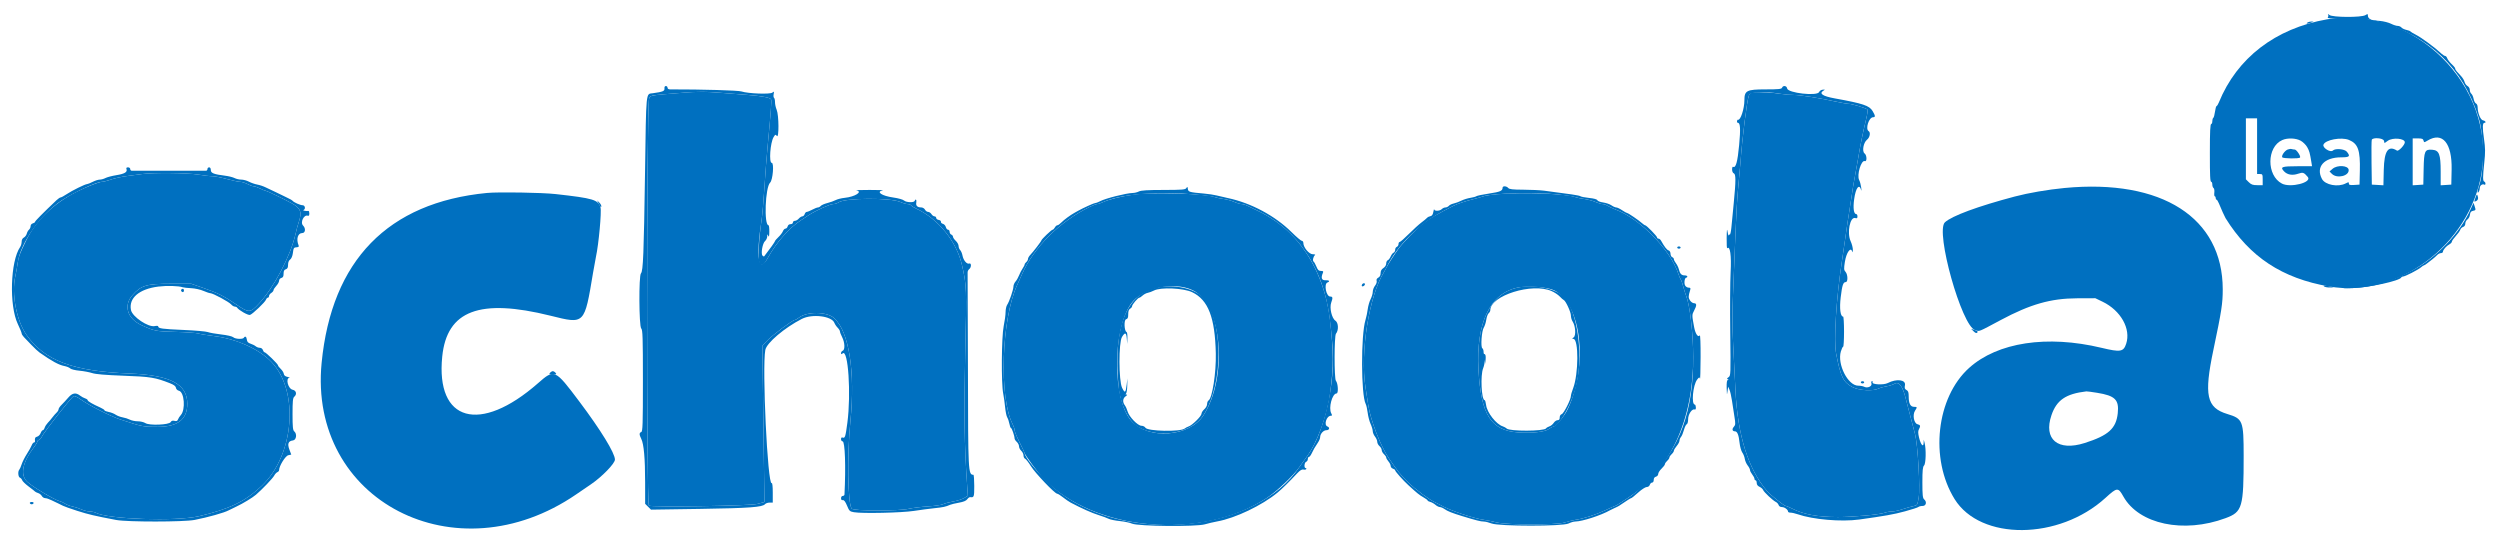 <svg width="134" height="30" viewBox="0 0 134 30" fill="none" xmlns="http://www.w3.org/2000/svg">
<path fill-rule="evenodd" clip-rule="evenodd" d="M60.77 10.432C60.096 10.524 59.465 10.677 59.143 10.826C59.008 10.889 58.855 10.94 58.803 10.94C58.752 10.94 58.566 11.011 58.39 11.098C56.788 11.884 55.422 13.247 54.778 14.702C54.684 14.915 54.569 15.17 54.524 15.268C53.675 17.1 53.538 21.314 54.281 22.744C54.336 22.849 54.38 22.988 54.38 23.052C54.38 23.117 54.501 23.413 54.65 23.71C54.798 24.007 54.92 24.264 54.92 24.28C54.92 24.371 55.656 25.369 55.938 25.662C58.66 28.487 64.377 28.987 67.88 26.706C68.423 26.353 69.352 25.473 69.65 25.029C69.749 24.882 69.921 24.641 70.033 24.493C70.597 23.745 71.15 22.235 71.301 21.03C71.482 19.581 71.482 18.975 71.302 17.269C71.1 15.357 70.332 13.66 69.143 12.496C68.646 12.01 68.04 11.59 67.415 11.299C67.192 11.195 66.938 11.072 66.851 11.025C66.763 10.979 66.628 10.94 66.551 10.939C66.473 10.938 66.294 10.885 66.152 10.821C66.011 10.757 65.754 10.687 65.582 10.665C65.41 10.643 65.202 10.599 65.12 10.568C64.618 10.377 61.811 10.289 60.77 10.432ZM80.276 10.409C79.949 10.435 79.598 10.488 79.496 10.526C79.394 10.564 79.161 10.63 78.98 10.673C78.611 10.761 78.112 10.926 77.93 11.019C76.942 11.527 76.738 11.646 76.302 11.967C75.987 12.199 75.213 12.988 74.963 13.332C74.734 13.647 74.392 14.178 74.313 14.343C74.273 14.425 74.215 14.533 74.184 14.582C73.387 15.838 72.896 18.892 73.191 20.761C73.247 21.122 73.315 21.556 73.341 21.726C73.464 22.528 74.005 23.925 74.439 24.559C74.926 25.272 75.078 25.462 75.462 25.839C75.859 26.23 76.638 26.805 76.954 26.941C77.029 26.973 77.13 27.025 77.18 27.055C77.629 27.329 78.984 27.792 79.55 27.865C79.715 27.886 80.012 27.947 80.21 28C80.748 28.145 83.442 28.148 83.87 28.004C84.035 27.949 84.291 27.886 84.44 27.864C84.878 27.8 85.515 27.596 86.044 27.35C86.315 27.223 86.553 27.119 86.571 27.119C86.59 27.119 86.678 27.07 86.767 27.009C86.857 26.949 87.051 26.821 87.199 26.726C89.506 25.236 90.767 22.541 90.756 19.119C90.753 17.871 90.578 16.361 90.38 15.866C90.341 15.767 90.27 15.54 90.222 15.362C90.175 15.183 90.113 15.008 90.086 14.974C90.058 14.939 90.002 14.807 89.961 14.681C89.548 13.404 87.914 11.73 86.595 11.232C86.422 11.166 86.225 11.073 86.157 11.026C86.089 10.979 85.975 10.94 85.904 10.94C85.833 10.94 85.657 10.888 85.513 10.825C85.368 10.761 85.101 10.69 84.92 10.667C84.739 10.644 84.523 10.598 84.44 10.567C83.963 10.382 81.664 10.295 80.276 10.409ZM89.9 13.269C89.9 13.302 89.941 13.328 89.99 13.328C90.04 13.328 90.08 13.302 90.08 13.269C90.08 13.236 90.04 13.209 89.99 13.209C89.941 13.209 89.9 13.236 89.9 13.269ZM73.008 15.243C72.986 15.278 72.982 15.321 73 15.338C73.043 15.381 73.16 15.306 73.16 15.235C73.16 15.159 73.057 15.164 73.008 15.243ZM63.92 15.551C65.497 16.299 65.838 20.184 64.507 22.259C63.764 23.418 61.548 23.587 60.635 22.555C59.629 21.417 59.618 17.733 60.616 16.289C61.197 15.448 62.901 15.068 63.92 15.551ZM83.31 15.565C84.765 16.312 85.138 19.567 84.038 21.914C83.852 22.313 83.375 22.88 83.227 22.88C83.198 22.88 83.102 22.933 83.013 22.998C82.797 23.153 82.11 23.229 81.373 23.178C79.913 23.076 79.374 22.222 79.246 19.806C79.113 17.303 79.865 15.73 81.341 15.416C81.877 15.303 82.959 15.384 83.31 15.565ZM79.579 19.227L79.608 19.508L79.628 19.276C79.639 19.148 79.626 19.022 79.599 18.995C79.572 18.968 79.562 19.072 79.579 19.227Z" fill="#0070C0"/>
<path fill-rule="evenodd" clip-rule="evenodd" d="M124.73 1.036C121.96 1.524 119.903 3.104 118.93 5.493C118.886 5.599 118.831 5.686 118.808 5.686C118.784 5.686 118.746 5.821 118.724 5.986C118.702 6.151 118.661 6.301 118.632 6.318C118.603 6.336 118.58 6.416 118.58 6.496C118.58 6.576 118.556 6.642 118.527 6.642C118.468 6.642 118.449 7.003 118.449 8.194C118.448 9.439 118.463 9.746 118.524 9.746C118.555 9.746 118.58 9.812 118.58 9.892C118.58 9.972 118.61 10.056 118.646 10.078C118.682 10.1 118.701 10.209 118.688 10.32C118.675 10.431 118.686 10.522 118.712 10.522C118.738 10.522 118.76 10.563 118.76 10.612C118.76 10.661 118.781 10.701 118.805 10.701C118.83 10.701 118.886 10.789 118.93 10.895C119.052 11.195 119.243 11.619 119.289 11.693C120.587 13.776 122.318 14.917 124.845 15.356C128.524 15.995 132.369 13.129 133.013 9.268C133.79 4.614 129.368 0.22 124.73 1.036ZM120.98 7.836V9.328H121.13C121.27 9.328 121.28 9.348 121.28 9.627V9.925H120.988C120.753 9.925 120.666 9.895 120.538 9.768L120.38 9.611V7.977V6.343H120.68H120.98V7.836ZM123.32 7.544C123.444 7.614 123.6 7.768 123.666 7.888C123.782 8.095 123.806 8.181 123.889 8.686L123.925 8.91H123.146C122.301 8.91 122.202 8.948 122.423 9.182C122.6 9.37 122.874 9.417 123.179 9.312C123.439 9.223 123.487 9.239 123.696 9.484C123.946 9.778 122.773 10.081 122.312 9.841C121.478 9.408 121.49 7.876 122.33 7.507C122.613 7.382 123.06 7.399 123.32 7.544ZM125.908 7.502C126.392 7.704 126.514 8.05 126.488 9.149L126.47 9.895L126.185 9.914C125.957 9.928 125.9 9.913 125.9 9.838C125.9 9.752 125.883 9.752 125.723 9.834C125.315 10.044 124.63 9.913 124.458 9.593C124.112 8.949 124.569 8.433 125.485 8.433C125.939 8.433 125.992 8.38 125.79 8.131C125.668 7.982 125.17 7.941 125.041 8.069C124.916 8.193 124.48 7.925 124.536 7.758C124.624 7.494 125.497 7.331 125.908 7.502ZM127.779 7.544L127.812 7.67L127.99 7.544C128.253 7.358 128.902 7.418 128.898 7.627C128.895 7.773 128.561 8.125 128.476 8.071C128.007 7.775 127.794 8.084 127.77 9.099L127.751 9.931L127.44 9.913L127.13 9.895L127.114 8.733C127.105 8.094 127.111 7.536 127.127 7.494C127.181 7.353 127.74 7.395 127.779 7.544ZM129.901 7.533C129.931 7.646 129.934 7.646 130.121 7.533C130.919 7.049 131.436 7.672 131.407 9.082L131.39 9.895L131.105 9.914L130.82 9.932V9.197C130.82 8.264 130.738 8.054 130.367 8.027C129.966 7.997 129.927 8.087 129.907 9.062L129.89 9.895L129.605 9.914L129.32 9.932V8.675V7.418H129.596C129.817 7.418 129.877 7.44 129.901 7.533ZM122.618 8.015C122.46 8.079 122.275 8.344 122.328 8.43C122.374 8.503 123.239 8.515 123.283 8.443C123.33 8.368 123.093 8.015 122.996 8.015C122.949 8.015 122.874 8.003 122.83 7.989C122.786 7.974 122.691 7.986 122.618 8.015ZM125.027 9.047L124.861 9.19L124.99 9.319C125.265 9.592 125.927 9.43 125.888 9.099C125.861 8.865 125.28 8.831 125.027 9.047ZM110.66 10.076C109.762 10.162 108.722 10.341 107.99 10.534C106.002 11.061 104.626 11.569 104.248 11.915C103.72 12.399 105.145 17.48 105.87 17.696C106.117 17.77 105.998 17.817 107.24 17.154C108.825 16.307 109.92 15.995 111.32 15.989L112.31 15.985L112.7 16.173C113.675 16.644 114.227 17.628 113.962 18.427C113.818 18.86 113.656 18.887 112.64 18.643C109.725 17.945 107.074 18.347 105.546 19.719C103.785 21.301 103.421 24.584 104.766 26.751C106.158 28.992 110.362 28.959 112.854 26.686C113.481 26.115 113.531 26.111 113.813 26.613C114.65 28.102 117.042 28.608 119.29 27.773C120.194 27.438 120.26 27.208 120.26 24.43C120.259 22.546 120.219 22.444 119.382 22.19C118.271 21.853 118.127 21.188 118.637 18.761C119.081 16.649 119.139 16.268 119.139 15.507C119.135 11.667 115.877 9.58 110.66 10.076ZM26.104 10.342C20.79 10.857 17.777 13.951 17.239 19.447C16.515 26.841 24.433 30.929 30.89 26.495C31.154 26.314 31.505 26.074 31.67 25.962C32.262 25.562 32.961 24.842 32.961 24.633C32.96 24.287 32.201 23.05 31.053 21.523C29.739 19.775 29.719 19.767 28.835 20.542C25.724 23.271 23.349 22.607 23.704 19.109C23.955 16.642 25.713 15.979 29.51 16.923C31.354 17.381 31.321 17.414 31.789 14.612C31.844 14.283 31.913 13.905 31.942 13.77C32.089 13.107 32.252 11.336 32.187 11.12C32.062 10.704 31.807 10.628 29.78 10.402C29.044 10.32 26.72 10.283 26.104 10.342ZM112.405 21.054C113.371 21.21 113.588 21.424 113.512 22.148C113.425 22.969 113.014 23.34 111.74 23.745C110.301 24.204 109.517 23.547 109.959 22.253C110.235 21.444 110.729 21.107 111.83 20.978C111.863 20.974 112.122 21.008 112.405 21.054Z" fill="#0070C0"/>
<path fill-rule="evenodd" clip-rule="evenodd" d="M36.59 4.972C34.84 5.109 34.846 5.108 34.793 5.283C34.656 5.736 34.644 26.964 34.781 27.101C34.879 27.198 40.199 27.116 40.59 27.011L40.97 26.909L40.966 26.312C40.963 25.985 40.939 24.102 40.911 22.129L40.861 18.54L41.125 18.255C41.387 17.973 42.488 17.149 42.604 17.149C42.637 17.149 42.732 17.096 42.815 17.031C43.258 16.684 44.316 16.696 44.711 17.052C45.509 17.773 45.849 19.931 45.581 22.586C45.398 24.406 45.441 27.052 45.657 27.267C45.786 27.395 48.173 27.398 48.718 27.27C48.92 27.223 49.379 27.166 49.738 27.143C50.096 27.121 50.46 27.068 50.545 27.025C50.631 26.982 50.877 26.916 51.092 26.879C51.307 26.842 51.572 26.758 51.681 26.692L51.877 26.573L51.841 26.055C51.686 23.825 51.661 22.114 51.736 18.922C51.818 15.443 51.813 15.289 51.557 14.187C51.268 12.939 50.287 11.73 49.123 11.188C48.987 11.125 48.857 11.043 48.834 11.007C48.812 10.97 48.73 10.94 48.654 10.94C48.578 10.94 48.397 10.889 48.253 10.825C47.718 10.591 45.292 10.607 44.949 10.846C44.874 10.898 44.738 10.94 44.645 10.94C44.486 10.94 43.678 11.309 43.345 11.534C43.26 11.591 43.07 11.716 42.923 11.811C42.295 12.22 41.622 12.982 41.175 13.79C40.657 14.728 40.5 13.83 40.824 11.776C40.858 11.562 40.924 10.797 40.971 10.075C41.018 9.352 41.097 8.331 41.148 7.806C41.319 6.018 41.365 5.385 41.33 5.329C41.268 5.228 40.849 5.149 40.06 5.088C39.636 5.055 38.966 5.002 38.57 4.97C37.782 4.908 37.407 4.908 36.59 4.972ZM93.992 4.952C93.858 4.97 93.777 5.021 93.743 5.109C93.638 5.377 93.385 7.379 93.292 8.672C93.272 8.951 93.216 9.569 93.168 10.045C93.119 10.521 93.054 11.622 93.022 12.492C92.99 13.363 92.934 14.767 92.897 15.614C92.846 16.769 92.846 17.486 92.898 18.48C92.936 19.209 92.991 20.303 93.02 20.91C93.134 23.332 93.709 25.159 94.728 26.336C94.896 26.531 95.639 27.119 95.717 27.119C95.752 27.119 95.908 27.184 96.065 27.263C96.685 27.575 97.423 27.711 98.51 27.714C99.304 27.716 100.755 27.582 101.019 27.482C101.112 27.447 101.281 27.418 101.396 27.418C101.51 27.418 101.766 27.363 101.964 27.297C102.163 27.23 102.425 27.156 102.547 27.131C102.769 27.085 102.77 27.083 102.842 26.669C102.929 26.161 102.795 23.829 102.645 23.265C102.443 22.5 102.188 21.527 102.138 21.328C101.98 20.696 101.777 20.433 101.549 20.567C101.456 20.622 101.26 20.685 101.115 20.708C100.969 20.73 100.777 20.785 100.688 20.829C100.403 20.972 99.665 20.935 99.317 20.76C98.803 20.5 98.661 20.217 98.419 18.968C98.282 18.26 98.42 16.007 98.721 14.045C98.784 13.634 98.878 12.99 98.929 12.612C98.98 12.234 99.059 11.71 99.103 11.448C99.148 11.185 99.216 10.742 99.255 10.463C99.293 10.183 99.365 9.749 99.415 9.497C99.465 9.246 99.543 8.816 99.587 8.542C99.7 7.846 99.846 7.126 100.007 6.463C100.106 6.058 100.126 5.884 100.077 5.856C99.925 5.767 99.253 5.567 99.108 5.567C99.022 5.567 98.718 5.516 98.431 5.453C97.535 5.255 96.484 5.089 96.136 5.089C95.952 5.089 95.655 5.065 95.476 5.034C95.061 4.964 94.249 4.919 93.992 4.952ZM7.61 9.33C7.445 9.355 7.08 9.404 6.8 9.438C6.52 9.473 6.135 9.557 5.946 9.624C5.757 9.691 5.541 9.746 5.467 9.746C5.309 9.747 4.664 10 4.101 10.283C2.872 10.901 1.923 11.821 1.391 12.912C1.057 13.595 0.986 13.786 0.947 14.104C0.924 14.285 0.869 14.594 0.824 14.791C0.607 15.739 0.88 17.18 1.423 17.953C2.391 19.332 3.908 19.899 6.95 20.021C9.135 20.108 10.04 20.583 10.04 21.644C10.04 22.475 9.529 22.876 8.466 22.879C7.67 22.881 7.641 22.875 6.451 22.485C5.927 22.313 4.75 21.717 4.334 21.414C4.171 21.295 4 21.212 3.954 21.229C3.83 21.276 2.321 23.203 2.227 23.433C2.202 23.492 2.142 23.556 2.092 23.575C2.041 23.594 2 23.638 2 23.672C2 23.707 1.934 23.821 1.853 23.926C1.197 24.782 1.061 25.453 1.467 25.83C1.757 26.099 2.924 26.796 3.192 26.86C3.279 26.881 3.417 26.944 3.5 27.001C3.583 27.057 3.751 27.121 3.874 27.143C3.997 27.166 4.213 27.236 4.354 27.3C4.495 27.363 4.699 27.416 4.809 27.416C4.918 27.417 5.059 27.445 5.123 27.479C5.791 27.835 9.429 27.958 10.67 27.667C12.309 27.282 13.136 26.883 14.022 26.049C15.777 24.395 16.048 20.961 14.548 19.398C13.884 18.706 12.664 18.158 11.465 18.013C11.11 17.97 10.732 17.908 10.625 17.875C10.518 17.842 9.971 17.804 9.41 17.79C8.363 17.763 8.272 17.745 7.581 17.427C6.823 17.078 6.61 16.374 7.097 15.824C7.564 15.296 7.853 15.209 9.14 15.209L10.25 15.209L10.896 15.433C11.671 15.701 12.006 15.87 12.677 16.326C13.346 16.782 13.41 16.779 13.883 16.269C14.688 15.401 15.57 13.724 15.836 12.556C15.883 12.345 15.963 12.055 16.011 11.912C16.198 11.366 16.119 11.158 15.622 10.887C15.217 10.666 14.295 10.224 14.239 10.224C14.204 10.224 14.069 10.17 13.94 10.105C13.811 10.039 13.656 9.985 13.597 9.985C13.537 9.985 13.388 9.931 13.264 9.866C13.141 9.8 12.966 9.746 12.875 9.746C12.784 9.746 12.466 9.679 12.169 9.598C11.873 9.516 11.522 9.448 11.39 9.447C11.258 9.447 10.907 9.406 10.61 9.357C10.037 9.264 8.167 9.247 7.61 9.33ZM1.599 26.968C1.611 27.002 1.656 27.03 1.7 27.03C1.744 27.03 1.789 27.002 1.801 26.968C1.812 26.934 1.767 26.906 1.7 26.906C1.633 26.906 1.588 26.934 1.599 26.968Z" fill="#0070C0"/>
<path fill-rule="evenodd" clip-rule="evenodd" d="M124.785 0.779C124.81 0.821 124.803 0.888 124.77 0.928C124.724 0.983 124.917 1 125.62 1C126.121 1 126.679 1.02 126.86 1.045C127.091 1.076 127.149 1.073 127.055 1.032C126.978 0.999 126.92 0.921 126.92 0.851C126.92 0.739 126.908 0.736 126.785 0.812C126.571 0.943 125.009 0.935 124.855 0.801C124.791 0.746 124.76 0.736 124.785 0.779ZM127.52 1.179C130.212 1.926 132.023 3.661 132.847 6.284C133.158 7.274 133.164 9.219 132.858 10.019C132.778 10.23 132.779 10.408 132.86 10.284C132.892 10.234 132.918 10.136 132.919 10.066C132.92 9.936 133.066 9.837 133.165 9.899C133.195 9.917 133.22 9.893 133.22 9.844C133.22 9.796 133.193 9.747 133.16 9.736C133.074 9.707 133.073 9.502 133.156 8.731C133.218 8.156 133.215 7.946 133.141 7.432C133.053 6.832 133.061 6.582 133.167 6.582C133.279 6.582 133.214 6.47 133.091 6.452C132.955 6.432 132.803 6.057 132.801 5.738C132.8 5.651 132.761 5.565 132.713 5.547C132.666 5.528 132.609 5.419 132.587 5.304C132.565 5.188 132.51 5.063 132.464 5.025C132.418 4.986 132.38 4.893 132.38 4.816C132.38 4.737 132.328 4.648 132.261 4.612C132.195 4.577 132.124 4.48 132.103 4.396C132.082 4.312 131.999 4.172 131.918 4.084C131.837 3.997 131.733 3.883 131.686 3.831C131.639 3.779 131.6 3.711 131.6 3.68C131.6 3.649 131.553 3.578 131.495 3.523C131.301 3.337 131.2 3.21 131.162 3.104C131.141 3.047 131.096 3 131.062 3C131.028 3 130.939 2.945 130.865 2.878C130.597 2.636 130.544 2.592 130.14 2.289C129.915 2.121 129.618 1.926 129.48 1.856C129.343 1.787 129.217 1.71 129.2 1.686C129.183 1.662 129.084 1.623 128.979 1.601C128.874 1.578 128.756 1.521 128.717 1.474C128.678 1.427 128.587 1.388 128.515 1.388C128.444 1.388 128.281 1.335 128.154 1.271C128.026 1.206 127.757 1.139 127.556 1.12L127.19 1.088L127.52 1.179ZM123.68 1.209C123.561 1.285 123.711 1.285 123.89 1.209L124.01 1.158L123.89 1.154C123.824 1.153 123.729 1.177 123.68 1.209ZM35.616 4.741C35.631 4.881 35.527 4.924 34.991 4.997C34.611 5.049 34.638 4.78 34.573 9.268C34.51 13.58 34.472 14.535 34.355 14.651C34.235 14.77 34.249 17.485 34.37 17.605C34.447 17.682 34.46 18.076 34.46 20.409C34.46 22.767 34.448 23.128 34.37 23.157C34.256 23.201 34.257 23.293 34.372 23.523C34.51 23.799 34.579 24.57 34.579 25.854L34.58 27.005L34.737 27.161L34.894 27.317L37.542 27.277C40.17 27.236 40.87 27.185 41.005 27.024C41.043 26.978 41.152 26.94 41.247 26.94H41.42V26.399C41.42 26.071 41.398 25.872 41.362 25.894C41.145 26.028 40.842 19.705 41.021 18.757C41.092 18.381 42.051 17.566 42.98 17.093C43.533 16.81 44.582 16.938 44.723 17.305C44.752 17.381 44.83 17.498 44.898 17.565C44.965 17.632 45.02 17.721 45.02 17.763C45.02 17.806 45.074 17.946 45.14 18.075C45.284 18.356 45.301 18.75 45.17 18.799C45.121 18.818 45.08 18.874 45.08 18.924C45.08 18.998 45.097 19.001 45.17 18.94C45.462 18.699 45.623 21.108 45.419 22.657C45.319 23.418 45.292 23.502 45.164 23.453C45.109 23.433 45.08 23.463 45.08 23.539C45.08 23.604 45.118 23.657 45.164 23.657C45.292 23.657 45.34 25.009 45.264 26.507C45.262 26.549 45.22 26.582 45.17 26.582C45.12 26.582 45.08 26.636 45.08 26.704C45.08 26.784 45.114 26.82 45.176 26.808C45.242 26.796 45.311 26.888 45.4 27.102C45.517 27.387 45.548 27.416 45.769 27.455C46.21 27.533 48.34 27.486 48.993 27.384C49.333 27.331 49.826 27.266 50.09 27.239C50.558 27.191 50.683 27.163 50.93 27.056C50.996 27.028 51.209 26.977 51.404 26.943C51.643 26.901 51.786 26.842 51.844 26.76C51.891 26.693 51.961 26.642 51.999 26.647C52.209 26.673 52.22 26.643 52.22 26.045C52.22 25.716 52.199 25.448 52.174 25.448C51.897 25.448 51.89 25.323 51.882 19.87C51.877 17.044 51.869 14.678 51.864 14.613C51.859 14.548 51.897 14.464 51.947 14.427C52.071 14.338 52.074 14.079 51.95 14.126C51.825 14.174 51.639 13.955 51.591 13.703C51.569 13.586 51.513 13.452 51.466 13.405C51.418 13.358 51.38 13.259 51.38 13.185C51.38 13.111 51.313 12.987 51.23 12.91C51.148 12.833 51.08 12.734 51.08 12.689C51.08 12.645 51.039 12.593 50.99 12.574C50.94 12.555 50.9 12.488 50.9 12.426C50.9 12.364 50.863 12.313 50.816 12.313C50.771 12.313 50.717 12.249 50.697 12.171C50.678 12.093 50.606 12.015 50.539 11.997C50.472 11.98 50.424 11.93 50.434 11.887C50.443 11.844 50.389 11.8 50.315 11.788C50.241 11.777 50.18 11.729 50.18 11.682C50.18 11.636 50.14 11.597 50.09 11.597C50.041 11.597 49.967 11.543 49.926 11.477C49.885 11.412 49.804 11.358 49.748 11.358C49.691 11.358 49.615 11.305 49.58 11.239C49.545 11.173 49.456 11.119 49.383 11.118C49.171 11.117 49.08 11.029 49.113 10.857C49.142 10.707 49.073 10.633 49.028 10.767C48.994 10.869 48.578 10.856 48.458 10.748C48.397 10.694 48.147 10.624 47.885 10.587C47.268 10.502 46.934 10.279 47.315 10.206C47.389 10.192 47.072 10.181 46.61 10.181C46.148 10.181 45.831 10.192 45.905 10.206C46.261 10.274 45.827 10.548 45.274 10.604C45.1 10.622 44.884 10.676 44.794 10.724C44.704 10.772 44.502 10.844 44.346 10.883C44.19 10.923 44.032 10.992 43.994 11.037C43.956 11.082 43.888 11.119 43.843 11.119C43.797 11.119 43.659 11.173 43.536 11.239C43.412 11.305 43.279 11.358 43.24 11.358C43.2 11.358 43.151 11.412 43.13 11.477C43.109 11.543 43.053 11.597 43.005 11.597C42.958 11.597 42.873 11.651 42.816 11.716C42.76 11.782 42.665 11.836 42.607 11.836C42.548 11.836 42.5 11.876 42.5 11.925C42.5 11.976 42.446 12.015 42.374 12.015C42.299 12.015 42.236 12.063 42.218 12.134C42.2 12.2 42.148 12.254 42.102 12.254C42.055 12.254 41.993 12.316 41.964 12.393C41.935 12.469 41.827 12.61 41.725 12.706C41.624 12.802 41.54 12.9 41.54 12.924C41.54 12.959 41.261 13.351 40.958 13.742C40.947 13.757 40.909 13.739 40.873 13.703C40.773 13.604 40.87 13.037 41.007 12.921C41.069 12.868 41.122 12.756 41.124 12.673C41.128 12.535 41.133 12.533 41.18 12.642C41.217 12.728 41.233 12.665 41.236 12.418C41.238 12.229 41.219 12.075 41.193 12.075C40.941 12.075 41.017 10.035 41.279 9.788C41.423 9.652 41.499 8.731 41.367 8.731C41.207 8.731 41.283 7.656 41.464 7.35C41.553 7.2 41.569 7.195 41.639 7.287C41.759 7.444 41.751 6.174 41.63 5.886C41.58 5.768 41.54 5.583 41.54 5.474C41.54 5.365 41.517 5.261 41.488 5.244C41.459 5.226 41.45 5.137 41.468 5.046C41.496 4.896 41.49 4.888 41.398 4.964C41.277 5.063 40.092 5.018 39.74 4.901C39.57 4.844 37.666 4.789 35.915 4.791C35.835 4.791 35.78 4.755 35.78 4.701C35.78 4.652 35.74 4.612 35.691 4.612C35.635 4.612 35.607 4.66 35.616 4.741ZM95.518 4.701C95.49 4.775 95.333 4.791 94.629 4.791C93.625 4.791 93.5 4.855 93.5 5.371C93.5 5.825 93.289 6.471 93.157 6.416C93.136 6.407 93.112 6.441 93.104 6.491C93.097 6.541 93.116 6.582 93.147 6.582C93.281 6.582 93.3 6.896 93.218 7.776C93.135 8.67 93.037 9.025 92.897 8.939C92.866 8.919 92.84 8.983 92.84 9.08C92.84 9.181 92.878 9.27 92.93 9.29C93.046 9.334 93.046 9.673 92.929 10.88C92.879 11.389 92.822 11.987 92.801 12.207C92.78 12.428 92.74 12.594 92.712 12.577C92.683 12.559 92.656 12.581 92.651 12.623C92.646 12.666 92.623 12.581 92.6 12.433C92.567 12.222 92.556 12.292 92.549 12.756C92.544 13.082 92.558 13.33 92.581 13.307C92.733 13.156 92.809 13.695 92.761 14.59C92.734 15.094 92.725 16.549 92.741 17.821C92.769 20.077 92.767 20.137 92.651 20.218C92.563 20.279 92.552 20.309 92.611 20.332C92.67 20.355 92.671 20.365 92.615 20.368C92.561 20.372 92.543 20.497 92.549 20.806C92.557 21.169 92.564 21.198 92.594 20.982L92.63 20.725L92.701 20.892C92.741 20.984 92.8 21.248 92.834 21.478C92.868 21.707 92.927 22.091 92.965 22.33C93.028 22.718 93.024 22.777 92.932 22.879C92.822 23 92.852 23.119 92.992 23.119C93.119 23.119 93.197 23.311 93.24 23.729C93.262 23.936 93.328 24.171 93.386 24.254C93.445 24.336 93.506 24.489 93.521 24.596C93.537 24.701 93.606 24.86 93.674 24.947C93.744 25.034 93.8 25.145 93.8 25.193C93.8 25.24 93.854 25.348 93.92 25.432C93.986 25.515 94.04 25.62 94.04 25.665C94.04 25.709 94.067 25.746 94.1 25.746C94.133 25.746 94.16 25.809 94.16 25.886C94.16 25.977 94.212 26.049 94.312 26.094C94.395 26.132 94.48 26.207 94.501 26.261C94.546 26.378 95.026 26.829 95.184 26.904C95.247 26.933 95.313 27.007 95.333 27.068C95.354 27.135 95.424 27.179 95.51 27.179C95.652 27.179 95.84 27.318 95.84 27.422C95.84 27.453 95.9 27.478 95.973 27.478C96.046 27.478 96.215 27.516 96.348 27.562C97.168 27.848 98.688 27.979 99.65 27.847C101.001 27.661 101.518 27.569 102.11 27.407C102.473 27.309 102.796 27.203 102.827 27.174C102.858 27.144 102.96 27.119 103.052 27.119C103.244 27.119 103.293 26.896 103.13 26.761C103.058 26.702 103.04 26.522 103.04 25.863C103.04 25.209 103.059 25.02 103.13 24.949C103.228 24.851 103.247 24.086 103.16 23.746L103.114 23.567L103.107 23.739C103.096 24.003 102.955 23.841 102.862 23.458C102.805 23.219 102.802 23.107 102.853 23.013C102.951 22.831 102.937 22.778 102.777 22.738C102.585 22.69 102.502 22.232 102.646 22.013C102.771 21.823 102.766 21.806 102.592 21.806C102.399 21.806 102.306 21.627 102.306 21.258C102.306 21.029 102.281 20.953 102.187 20.904C102.092 20.853 102.076 20.801 102.106 20.645C102.161 20.349 101.655 20.287 101.184 20.531C100.957 20.649 100.296 20.611 100.374 20.485C100.392 20.456 100.377 20.433 100.34 20.433C100.299 20.433 100.287 20.481 100.31 20.552C100.359 20.704 100.095 20.825 99.92 20.731C99.858 20.699 99.714 20.672 99.599 20.672C99.049 20.672 98.467 19.523 98.67 18.838C98.712 18.698 98.767 18.582 98.793 18.582C98.819 18.582 98.84 18.219 98.84 17.776C98.84 17.333 98.819 16.97 98.792 16.97C98.644 16.97 98.589 16.532 98.662 15.934C98.74 15.282 98.794 15.12 98.932 15.12C99.057 15.12 99.047 14.711 98.92 14.571C98.832 14.474 98.827 14.408 98.885 14.039C98.964 13.532 99.202 13.201 99.279 13.492C99.294 13.55 99.309 13.508 99.313 13.4C99.317 13.291 99.263 13.079 99.194 12.928C98.987 12.474 99.162 11.599 99.443 11.688C99.533 11.716 99.56 11.696 99.56 11.601C99.56 11.533 99.532 11.477 99.499 11.477C99.361 11.477 99.316 11.165 99.383 10.678C99.468 10.06 99.658 9.817 99.761 10.194C99.779 10.26 99.779 10.197 99.761 10.055C99.743 9.913 99.694 9.731 99.652 9.651C99.514 9.386 99.76 8.561 99.954 8.635C100.079 8.683 100.068 8.317 99.942 8.225C99.794 8.118 99.879 7.638 100.074 7.486C100.223 7.369 100.274 7.1 100.16 7.03C99.971 6.914 100.172 6.284 100.398 6.284C100.529 6.284 100.522 6.203 100.37 5.95C100.196 5.66 99.862 5.549 98.339 5.273C97.683 5.154 97.48 5.011 97.745 4.854C97.835 4.801 97.829 4.794 97.7 4.807C97.618 4.814 97.529 4.872 97.504 4.934C97.409 5.164 95.827 4.987 95.791 4.742C95.769 4.592 95.572 4.563 95.518 4.701ZM38.57 4.97C38.966 5.002 39.636 5.054 40.06 5.087C40.849 5.149 41.268 5.228 41.33 5.329C41.365 5.385 41.319 6.018 41.148 7.806C41.097 8.331 41.018 9.352 40.971 10.074C40.924 10.797 40.858 11.562 40.824 11.776C40.666 12.778 40.613 14.056 40.725 14.138C40.882 14.252 40.948 14.201 41.175 13.79C41.622 12.982 42.295 12.22 42.923 11.811C43.07 11.716 43.26 11.591 43.345 11.534C43.678 11.309 44.486 10.94 44.645 10.94C44.738 10.94 44.874 10.898 44.949 10.846C45.292 10.607 47.718 10.591 48.253 10.825C48.397 10.889 48.578 10.94 48.654 10.94C48.73 10.94 48.812 10.97 48.834 11.007C48.857 11.043 48.987 11.125 49.123 11.188C50.287 11.73 51.268 12.939 51.557 14.187C51.813 15.289 51.818 15.443 51.736 18.922C51.661 22.114 51.686 23.825 51.841 26.055L51.877 26.573L51.681 26.692C51.572 26.758 51.307 26.842 51.092 26.879C50.877 26.916 50.631 26.982 50.545 27.025C50.46 27.068 50.096 27.121 49.738 27.143C49.379 27.166 48.92 27.223 48.718 27.27C48.173 27.398 45.786 27.395 45.657 27.267C45.441 27.052 45.398 24.406 45.581 22.586C45.849 19.931 45.509 17.773 44.711 17.052C44.316 16.696 43.258 16.684 42.815 17.031C42.732 17.096 42.637 17.149 42.604 17.149C42.488 17.149 41.387 17.973 41.125 18.255L40.861 18.54L40.911 22.128C40.939 24.102 40.963 25.985 40.966 26.312L40.97 26.909L40.59 27.011C40.199 27.116 34.879 27.198 34.781 27.101C34.644 26.964 34.656 5.736 34.793 5.283C34.84 5.131 34.898 5.114 35.57 5.056C37.349 4.903 37.621 4.895 38.57 4.97ZM95.476 5.034C95.655 5.065 95.952 5.089 96.136 5.089C96.484 5.089 97.535 5.255 98.431 5.452C98.718 5.516 99.022 5.567 99.108 5.567C99.253 5.567 99.925 5.767 100.077 5.856C100.126 5.884 100.106 6.057 100.007 6.463C99.846 7.126 99.7 7.846 99.587 8.542C99.543 8.816 99.465 9.246 99.415 9.497C99.365 9.749 99.293 10.183 99.255 10.463C99.216 10.742 99.148 11.185 99.103 11.448C99.059 11.71 98.98 12.234 98.929 12.612C98.878 12.989 98.784 13.634 98.721 14.045C98.42 16.007 98.282 18.259 98.419 18.968C98.661 20.217 98.803 20.5 99.317 20.76C99.665 20.935 100.403 20.972 100.688 20.829C100.777 20.785 100.969 20.73 101.115 20.707C101.26 20.685 101.456 20.622 101.549 20.567C101.777 20.433 101.98 20.696 102.138 21.328C102.188 21.527 102.443 22.5 102.645 23.264C102.795 23.829 102.929 26.16 102.842 26.669C102.77 27.083 102.769 27.085 102.547 27.131C102.425 27.156 102.163 27.23 101.964 27.297C101.766 27.363 101.51 27.418 101.396 27.418C101.281 27.418 101.112 27.447 101.019 27.482C100.755 27.582 99.304 27.716 98.51 27.714C97.423 27.711 96.685 27.575 96.065 27.263C95.908 27.184 95.752 27.119 95.717 27.119C95.639 27.119 94.896 26.531 94.728 26.336C93.709 25.159 93.134 23.332 93.02 20.91C92.991 20.303 92.936 19.209 92.898 18.48C92.846 17.486 92.846 16.769 92.897 15.614C92.934 14.767 92.99 13.362 93.022 12.492C93.054 11.622 93.119 10.521 93.168 10.045C93.216 9.569 93.272 8.951 93.292 8.672C93.385 7.379 93.638 5.377 93.743 5.109C93.819 4.913 94.57 4.881 95.476 5.034ZM6.779 9.06C6.84 9.221 6.683 9.317 6.242 9.388C6.004 9.427 5.738 9.496 5.651 9.543C5.563 9.589 5.427 9.627 5.349 9.627C5.27 9.627 5.099 9.68 4.97 9.746C4.841 9.812 4.707 9.866 4.672 9.866C4.569 9.866 3.862 10.214 3.579 10.404C3.433 10.502 3.285 10.582 3.25 10.582C3.215 10.582 3.115 10.649 3.028 10.732C2.321 11.401 1.88 11.846 1.88 11.889C1.88 11.918 1.826 11.955 1.76 11.973C1.691 11.991 1.64 12.054 1.64 12.121C1.64 12.186 1.602 12.27 1.556 12.309C1.51 12.347 1.455 12.443 1.435 12.523C1.415 12.603 1.345 12.697 1.279 12.732C1.205 12.771 1.16 12.857 1.16 12.959C1.16 13.049 1.124 13.175 1.079 13.24C0.554 14.004 0.483 16.38 0.955 17.368C1.068 17.604 1.16 17.829 1.16 17.869C1.16 17.91 1.215 17.999 1.281 18.068C1.348 18.137 1.531 18.328 1.687 18.492C1.844 18.657 2.039 18.838 2.121 18.896C2.778 19.359 3.155 19.564 3.453 19.62C3.576 19.643 3.714 19.7 3.762 19.746C3.808 19.793 4.031 19.849 4.258 19.87C4.485 19.891 4.792 19.948 4.94 19.997C5.125 20.059 5.652 20.103 6.62 20.139C8.077 20.192 8.316 20.231 9.11 20.542C9.32 20.624 9.416 20.696 9.429 20.785C9.441 20.859 9.508 20.925 9.594 20.946C9.881 21.018 9.952 21.958 9.693 22.246C9.63 22.316 9.56 22.423 9.539 22.484C9.509 22.567 9.462 22.585 9.353 22.558C9.25 22.533 9.189 22.552 9.149 22.624C9.064 22.774 8.005 22.817 7.793 22.679C7.711 22.625 7.529 22.582 7.387 22.582C7.246 22.581 7.055 22.542 6.962 22.494C6.87 22.447 6.695 22.39 6.573 22.37C6.45 22.349 6.283 22.285 6.2 22.228C6.117 22.17 5.949 22.104 5.825 22.081C5.701 22.058 5.6 22.018 5.6 21.991C5.6 21.965 5.499 21.898 5.375 21.843C4.963 21.66 4.7 21.507 4.7 21.451C4.7 21.421 4.639 21.377 4.565 21.354C4.491 21.331 4.366 21.262 4.287 21.201C4.063 21.027 3.875 21.06 3.66 21.311C3.555 21.433 3.396 21.605 3.305 21.694C3.214 21.782 3.14 21.891 3.14 21.936C3.14 21.981 3.093 22.061 3.035 22.114C2.977 22.167 2.876 22.283 2.81 22.371C2.744 22.46 2.633 22.591 2.563 22.662C2.494 22.733 2.418 22.851 2.394 22.925C2.371 22.999 2.326 23.059 2.295 23.059C2.263 23.059 2.21 23.129 2.178 23.215C2.145 23.3 2.065 23.384 1.999 23.401C1.884 23.431 1.855 23.486 1.876 23.642C1.881 23.683 1.857 23.716 1.821 23.716C1.786 23.716 1.731 23.784 1.7 23.867C1.668 23.95 1.551 24.159 1.44 24.332C1.329 24.505 1.203 24.753 1.162 24.883C1.12 25.013 1.062 25.145 1.033 25.176C0.948 25.267 0.972 25.568 1.068 25.604C1.116 25.623 1.17 25.684 1.188 25.74C1.206 25.796 1.362 25.947 1.535 26.077C1.708 26.206 1.863 26.328 1.88 26.349C1.896 26.37 1.971 26.405 2.045 26.429C2.119 26.452 2.208 26.523 2.242 26.586C2.276 26.649 2.359 26.701 2.425 26.701C2.492 26.701 2.646 26.753 2.768 26.816C2.89 26.879 3.057 26.959 3.14 26.994C3.223 27.03 3.33 27.083 3.38 27.112C3.429 27.141 3.767 27.261 4.13 27.378C4.738 27.573 5.069 27.651 6.23 27.871C6.822 27.983 9.855 27.981 10.43 27.868C11.157 27.726 12.025 27.481 12.26 27.353C12.309 27.326 12.498 27.234 12.68 27.148C13.02 26.988 13.528 26.681 13.714 26.522C14.033 26.251 14.622 25.635 14.693 25.5C14.738 25.413 14.817 25.327 14.868 25.308C14.918 25.288 14.96 25.238 14.96 25.196C14.96 24.98 15.296 24.435 15.451 24.401L15.611 24.366L15.512 24.099C15.395 23.786 15.453 23.637 15.701 23.608C15.886 23.586 15.933 23.254 15.77 23.119C15.698 23.059 15.68 22.878 15.68 22.194C15.68 21.51 15.698 21.328 15.77 21.268C15.928 21.138 15.883 20.93 15.687 20.891C15.441 20.842 15.292 20.269 15.519 20.247C15.558 20.243 15.509 20.223 15.41 20.201C15.288 20.176 15.224 20.123 15.212 20.037C15.202 19.967 15.128 19.849 15.047 19.773C14.966 19.698 14.9 19.611 14.9 19.581C14.9 19.512 14.252 18.881 14.181 18.881C14.152 18.881 14.111 18.827 14.09 18.761C14.068 18.692 13.999 18.642 13.926 18.642C13.856 18.642 13.757 18.605 13.705 18.56C13.653 18.515 13.529 18.453 13.43 18.421C13.298 18.379 13.245 18.321 13.231 18.204C13.212 18.042 13.137 17.996 13.07 18.104C13.014 18.195 12.612 18.176 12.502 18.076C12.446 18.026 12.174 17.963 11.856 17.927C11.554 17.893 11.231 17.835 11.138 17.799C11.046 17.763 10.457 17.712 9.83 17.685C8.694 17.636 8.48 17.607 8.48 17.496C8.48 17.462 8.403 17.455 8.298 17.478C7.947 17.555 7.093 16.979 7.02 16.617C6.891 15.977 7.46 15.489 8.486 15.361C8.947 15.303 9.576 15.321 9.8 15.399C9.85 15.416 10.052 15.438 10.25 15.447C10.45 15.457 10.739 15.52 10.9 15.59C11.06 15.66 11.229 15.716 11.277 15.716C11.41 15.716 12.277 16.183 12.39 16.316C12.444 16.38 12.53 16.433 12.581 16.433C12.632 16.433 12.689 16.458 12.708 16.489C12.793 16.626 13.3 16.912 13.4 16.88C13.54 16.836 14.212 16.195 14.259 16.06C14.28 16.002 14.324 15.955 14.358 15.955C14.392 15.955 14.42 15.915 14.42 15.866C14.42 15.817 14.474 15.743 14.54 15.703C14.606 15.661 14.66 15.595 14.66 15.556C14.66 15.516 14.728 15.411 14.81 15.323C14.893 15.234 14.96 15.109 14.96 15.045C14.96 14.979 15.012 14.916 15.08 14.898C15.17 14.874 15.2 14.816 15.2 14.668C15.2 14.523 15.232 14.461 15.32 14.433C15.409 14.405 15.44 14.342 15.44 14.194C15.44 14.066 15.48 13.963 15.55 13.914C15.616 13.867 15.675 13.73 15.696 13.577C15.735 13.277 15.743 13.265 15.915 13.252C16.005 13.246 16.032 13.216 16.005 13.152C15.866 12.819 15.962 12.492 16.198 12.492C16.369 12.492 16.399 12.244 16.246 12.091C16.076 11.923 16.291 11.483 16.503 11.564C16.553 11.583 16.58 11.541 16.58 11.446C16.58 11.365 16.56 11.302 16.535 11.306C16.419 11.323 16.199 11.286 16.265 11.259C16.393 11.207 16.354 11 16.217 11C16.091 11 15.734 10.84 15.68 10.759C15.664 10.735 15.556 10.672 15.44 10.62C15.325 10.567 15.19 10.501 15.14 10.473C15.091 10.444 14.915 10.36 14.75 10.285C14.585 10.211 14.354 10.101 14.237 10.042C14.119 9.983 13.917 9.915 13.787 9.892C13.657 9.868 13.456 9.798 13.341 9.737C13.226 9.676 13.042 9.627 12.933 9.627C12.823 9.627 12.661 9.59 12.572 9.544C12.483 9.499 12.262 9.443 12.08 9.42C11.458 9.342 11.3 9.28 11.3 9.117C11.3 9.026 11.266 8.97 11.21 8.97C11.16 8.97 11.12 9.01 11.12 9.06C11.12 9.109 11.086 9.151 11.045 9.153C10.971 9.157 7.2 9.155 7.055 9.151C7.014 9.15 6.98 9.109 6.98 9.06C6.98 9.01 6.927 8.97 6.862 8.97C6.781 8.97 6.755 8.999 6.779 9.06ZM10.61 9.357C10.907 9.406 11.258 9.447 11.39 9.447C11.522 9.448 11.873 9.516 12.169 9.598C12.466 9.679 12.784 9.746 12.875 9.746C12.966 9.746 13.141 9.8 13.264 9.866C13.388 9.931 13.537 9.985 13.597 9.985C13.656 9.985 13.811 10.039 13.94 10.104C14.069 10.17 14.204 10.224 14.239 10.224C14.295 10.224 15.218 10.666 15.622 10.887C16.119 11.158 16.198 11.366 16.011 11.912C15.963 12.055 15.883 12.344 15.836 12.556C15.57 13.724 14.688 15.401 13.883 16.269C13.41 16.779 13.346 16.782 12.677 16.326C12.006 15.87 11.671 15.701 10.896 15.433L10.25 15.209L9.14 15.209C7.853 15.209 7.564 15.296 7.097 15.824C6.61 16.373 6.823 17.077 7.581 17.427C8.272 17.745 8.364 17.763 9.41 17.79C9.971 17.803 10.518 17.842 10.625 17.875C10.732 17.908 11.11 17.97 11.465 18.013C12.664 18.158 13.884 18.706 14.548 19.398C16.048 20.961 15.777 24.395 14.022 26.048C13.136 26.883 12.309 27.282 10.67 27.667C9.429 27.958 5.791 27.835 5.123 27.479C5.059 27.445 4.918 27.417 4.809 27.416C4.699 27.416 4.495 27.363 4.354 27.3C4.213 27.236 3.997 27.166 3.874 27.143C3.751 27.121 3.583 27.057 3.5 27C3.417 26.944 3.279 26.881 3.192 26.86C2.924 26.796 1.757 26.099 1.467 25.829C1.061 25.453 1.197 24.782 1.853 23.926C1.934 23.821 2 23.707 2 23.672C2 23.638 2.041 23.594 2.092 23.575C2.142 23.556 2.202 23.492 2.227 23.433C2.321 23.202 3.83 21.276 3.954 21.229C4 21.212 4.171 21.295 4.334 21.414C4.75 21.717 5.927 22.313 6.451 22.485C7.641 22.875 7.67 22.881 8.466 22.879C9.529 22.876 10.04 22.475 10.04 21.644C10.04 20.583 9.135 20.108 6.95 20.021C3.908 19.899 2.391 19.332 1.423 17.953C0.88 17.18 0.607 15.738 0.824 14.791C0.869 14.594 0.924 14.285 0.947 14.104C1.077 13.054 2.18 11.483 3.305 10.745C3.992 10.295 5.178 9.747 5.467 9.746C5.541 9.746 5.757 9.691 5.946 9.624C6.135 9.556 6.52 9.473 6.8 9.438C7.08 9.404 7.445 9.355 7.61 9.33C8.167 9.247 10.037 9.264 10.61 9.357ZM63.588 10.08C63.535 10.166 63.379 10.179 62.362 10.181C61.51 10.182 61.156 10.204 61.044 10.263C60.959 10.307 60.809 10.343 60.71 10.344C60.385 10.347 59.244 10.635 58.97 10.783C58.871 10.836 58.755 10.88 58.712 10.88C58.644 10.88 58.067 11.141 57.785 11.299C57.727 11.332 57.644 11.378 57.599 11.403C57.369 11.53 57.032 11.778 56.899 11.916C56.817 12.002 56.717 12.073 56.677 12.074C56.637 12.074 56.575 12.128 56.54 12.194C56.505 12.259 56.45 12.313 56.419 12.313C56.362 12.313 55.82 12.829 55.82 12.884C55.82 12.927 55.371 13.512 55.223 13.663C55.156 13.732 55.1 13.829 55.1 13.879C55.1 13.93 55.059 14.004 55.01 14.045C54.961 14.086 54.92 14.145 54.92 14.177C54.92 14.209 54.871 14.307 54.81 14.394C54.75 14.481 54.665 14.646 54.621 14.761C54.577 14.876 54.491 15.026 54.43 15.093C54.37 15.161 54.32 15.28 54.32 15.358C54.32 15.527 54.097 16.175 53.982 16.342C53.937 16.407 53.9 16.581 53.899 16.73C53.898 16.878 53.853 17.215 53.798 17.477C53.681 18.041 53.662 20.541 53.771 21.089C53.807 21.27 53.853 21.606 53.875 21.836C53.897 22.066 53.947 22.307 53.988 22.373C54.029 22.439 54.081 22.593 54.104 22.716C54.127 22.84 54.164 22.94 54.188 22.94C54.234 22.94 54.38 23.364 54.38 23.497C54.38 23.542 54.434 23.627 54.5 23.686C54.566 23.746 54.62 23.853 54.62 23.925C54.62 23.997 54.674 24.105 54.74 24.164C54.806 24.224 54.86 24.336 54.86 24.414C54.86 24.492 54.898 24.57 54.944 24.588C54.99 24.605 55.131 24.785 55.256 24.987C55.489 25.363 56.538 26.462 56.663 26.462C56.701 26.462 56.842 26.55 56.976 26.657C57.11 26.763 57.295 26.891 57.388 26.94C57.945 27.237 58.541 27.503 58.88 27.607C59.094 27.673 59.338 27.763 59.421 27.806C59.504 27.85 59.774 27.905 60.02 27.929C60.267 27.954 60.564 28.016 60.68 28.068C61.001 28.211 64.11 28.24 64.58 28.104C64.761 28.051 65.058 27.982 65.24 27.949C66.207 27.777 67.652 27.087 68.477 26.403C68.722 26.2 69.092 25.837 69.533 25.367C69.683 25.208 69.785 25.147 69.865 25.168C69.928 25.184 69.995 25.173 70.013 25.144C70.032 25.114 70.019 25.09 69.984 25.09C69.885 25.09 69.909 24.791 70.01 24.753C70.06 24.734 70.1 24.668 70.1 24.605C70.1 24.543 70.126 24.492 70.159 24.492C70.192 24.492 70.259 24.405 70.308 24.299C70.4 24.099 70.468 23.983 70.653 23.704C70.712 23.615 70.76 23.493 70.76 23.433C70.76 23.256 70.935 23.059 71.094 23.059C71.255 23.059 71.296 22.915 71.15 22.859C70.943 22.78 71.104 22.284 71.337 22.284C71.408 22.284 71.411 22.259 71.355 22.154C71.199 21.865 71.407 21.089 71.64 21.089C71.749 21.089 71.721 20.547 71.604 20.408C71.51 20.294 71.513 18 71.607 17.887C71.76 17.704 71.743 17.297 71.578 17.189C71.383 17.062 71.252 16.499 71.353 16.221C71.448 15.96 71.437 15.895 71.299 15.895C71.083 15.895 70.95 15.217 71.15 15.141C71.307 15.081 71.247 15.012 71.045 15.021C70.839 15.03 70.791 14.892 70.907 14.627C70.944 14.543 70.923 14.522 70.803 14.522C70.684 14.522 70.633 14.473 70.559 14.289C70.507 14.16 70.439 14.039 70.408 14.02C70.34 13.978 70.393 13.734 70.485 13.673C70.521 13.648 70.467 13.628 70.366 13.628C70.166 13.627 69.86 13.261 69.86 13.024C69.86 12.962 69.824 12.91 69.78 12.91C69.736 12.91 69.487 12.699 69.225 12.44C68.34 11.565 67.054 10.877 65.81 10.615C65.612 10.573 65.342 10.511 65.21 10.476C65.078 10.442 64.781 10.397 64.55 10.376C63.751 10.306 63.689 10.289 63.669 10.128C63.653 10.001 63.642 9.995 63.588 10.08ZM80.539 10.06C80.537 10.231 80.414 10.284 79.822 10.373C79.479 10.424 79.169 10.489 79.134 10.516C79.099 10.543 78.953 10.584 78.809 10.605C78.666 10.627 78.45 10.694 78.329 10.755C78.209 10.816 78.024 10.884 77.919 10.907C77.814 10.93 77.696 10.986 77.657 11.034C77.617 11.081 77.536 11.119 77.477 11.119C77.417 11.119 77.328 11.159 77.279 11.209C77.17 11.317 76.883 11.328 76.872 11.224C76.868 11.183 76.847 11.243 76.827 11.357C76.801 11.503 76.754 11.572 76.67 11.586C76.604 11.598 76.523 11.638 76.49 11.677C76.457 11.715 76.322 11.826 76.19 11.925C76.059 12.022 75.756 12.298 75.518 12.536C75.28 12.775 75.057 12.97 75.023 12.97C74.988 12.97 74.96 13.021 74.96 13.083C74.96 13.145 74.92 13.212 74.87 13.231C74.821 13.249 74.78 13.32 74.78 13.388C74.78 13.456 74.742 13.526 74.696 13.543C74.649 13.561 74.579 13.653 74.54 13.746C74.501 13.84 74.431 13.931 74.385 13.949C74.338 13.967 74.3 14.046 74.3 14.125C74.3 14.213 74.241 14.308 74.15 14.368C74.046 14.435 74 14.52 74 14.641C74 14.757 73.958 14.839 73.877 14.882C73.797 14.925 73.766 14.984 73.788 15.054C73.808 15.114 73.77 15.227 73.701 15.313C73.634 15.398 73.58 15.544 73.58 15.639C73.58 15.733 73.528 15.911 73.465 16.034C73.402 16.157 73.333 16.398 73.311 16.57C73.29 16.74 73.235 17.002 73.19 17.149C72.939 17.964 72.948 21.172 73.203 21.657C73.237 21.723 73.284 21.933 73.308 22.123C73.331 22.315 73.401 22.584 73.463 22.721C73.526 22.858 73.578 23.033 73.579 23.11C73.579 23.187 73.634 23.318 73.7 23.402C73.766 23.485 73.82 23.611 73.82 23.681C73.82 23.752 73.874 23.855 73.94 23.911C74.006 23.968 74.06 24.064 74.06 24.125C74.06 24.185 74.114 24.284 74.18 24.343C74.246 24.403 74.3 24.483 74.3 24.522C74.3 24.561 74.354 24.656 74.42 24.731C74.486 24.807 74.54 24.917 74.54 24.975C74.54 25.034 74.594 25.098 74.66 25.119C74.726 25.14 74.78 25.18 74.78 25.209C74.78 25.269 75.199 25.741 75.486 26.004C75.947 26.428 76.082 26.538 76.295 26.657C76.419 26.727 76.52 26.802 76.52 26.825C76.52 26.849 76.582 26.883 76.659 26.902C76.735 26.921 76.861 26.992 76.938 27.058C77.015 27.125 77.122 27.179 77.176 27.179C77.229 27.179 77.34 27.226 77.422 27.284C77.592 27.404 77.829 27.498 78.38 27.666C79.136 27.897 79.368 27.955 79.525 27.955C79.613 27.955 79.803 28.002 79.947 28.058C80.345 28.215 83.768 28.216 84.074 28.06C84.187 28.002 84.349 27.955 84.434 27.954C84.805 27.952 85.82 27.622 86.3 27.349C86.35 27.321 86.458 27.268 86.54 27.232C86.747 27.141 86.789 27.116 87.107 26.896C87.26 26.789 87.406 26.701 87.431 26.701C87.456 26.701 87.623 26.567 87.803 26.404C87.984 26.239 88.189 26.106 88.261 26.105C88.339 26.105 88.407 26.056 88.43 25.985C88.451 25.919 88.507 25.866 88.554 25.866C88.605 25.866 88.64 25.807 88.64 25.723C88.64 25.631 88.682 25.57 88.76 25.55C88.827 25.532 88.88 25.468 88.88 25.405C88.88 25.342 88.961 25.214 89.06 25.119C89.159 25.025 89.24 24.916 89.24 24.878C89.24 24.84 89.294 24.761 89.36 24.701C89.426 24.642 89.48 24.561 89.48 24.522C89.48 24.483 89.534 24.403 89.6 24.343C89.666 24.284 89.72 24.201 89.72 24.16C89.72 24.118 89.788 24.004 89.87 23.906C89.953 23.809 90.02 23.681 90.02 23.623C90.02 23.565 90.056 23.474 90.101 23.422C90.145 23.371 90.216 23.202 90.258 23.048C90.299 22.895 90.367 22.756 90.409 22.74C90.452 22.724 90.484 22.607 90.484 22.465C90.484 22.204 90.694 21.895 90.835 21.949C90.879 21.966 90.904 21.921 90.898 21.831C90.894 21.752 90.869 21.686 90.844 21.686C90.643 21.686 90.742 20.631 90.97 20.342C91.076 20.208 91.094 20.203 91.118 20.296C91.134 20.355 91.149 19.839 91.152 19.149C91.156 18.453 91.136 17.931 91.108 17.974C91.022 18.109 90.875 17.901 90.809 17.552C90.684 16.897 90.684 16.871 90.803 16.65C90.952 16.374 90.951 16.253 90.801 16.253C90.736 16.253 90.639 16.187 90.584 16.104C90.491 15.963 90.493 15.872 90.592 15.552C90.626 15.443 90.611 15.418 90.509 15.418C90.441 15.418 90.356 15.365 90.321 15.3C90.252 15.173 90.298 14.88 90.387 14.88C90.416 14.88 90.44 14.854 90.44 14.821C90.44 14.788 90.376 14.761 90.297 14.761C90.127 14.761 90.045 14.674 89.986 14.432C89.962 14.334 89.892 14.19 89.831 14.111C89.77 14.033 89.72 13.935 89.72 13.894C89.72 13.852 89.68 13.803 89.63 13.784C89.581 13.765 89.54 13.684 89.54 13.603C89.54 13.515 89.497 13.442 89.435 13.422C89.341 13.392 89.208 13.219 89.031 12.898C88.998 12.839 88.938 12.791 88.896 12.791C88.854 12.791 88.82 12.763 88.82 12.728C88.82 12.658 88.25 12.075 88.182 12.075C88.157 12.075 88.082 12.024 88.014 11.963C87.84 11.806 87.271 11.418 87.215 11.418C87.189 11.418 87.069 11.351 86.947 11.269C86.826 11.187 86.683 11.119 86.631 11.119C86.578 11.119 86.462 11.068 86.373 11.005C86.283 10.942 86.084 10.874 85.93 10.853C85.776 10.832 85.636 10.778 85.619 10.733C85.599 10.682 85.437 10.636 85.179 10.61C84.954 10.587 84.742 10.545 84.707 10.517C84.651 10.473 84.192 10.403 82.76 10.22C82.546 10.193 82.043 10.169 81.642 10.167C81.072 10.165 80.898 10.145 80.84 10.074C80.749 9.966 80.54 9.956 80.539 10.06ZM64.1 10.429C64.579 10.474 65.038 10.536 65.12 10.568C65.203 10.599 65.41 10.643 65.582 10.665C65.754 10.687 66.011 10.757 66.152 10.821C66.294 10.885 66.473 10.938 66.551 10.939C66.628 10.94 66.763 10.979 66.851 11.025C66.938 11.072 67.192 11.195 67.415 11.299C69.213 12.136 70.531 13.815 71.062 15.945C71.228 16.613 71.309 17.189 71.419 18.5C71.592 20.568 70.972 23.249 70.033 24.493C69.921 24.641 69.749 24.882 69.65 25.029C67.324 28.49 60.566 29.215 56.808 26.407C56.067 25.854 54.92 24.562 54.92 24.28C54.92 24.264 54.798 24.007 54.65 23.71C54.502 23.413 54.38 23.117 54.38 23.052C54.38 22.988 54.336 22.849 54.281 22.744C53.538 21.314 53.675 17.1 54.524 15.268C54.569 15.17 54.684 14.915 54.778 14.702C55.422 13.247 56.788 11.884 58.39 11.098C58.566 11.011 58.752 10.94 58.803 10.94C58.855 10.94 59.008 10.889 59.143 10.826C60.055 10.404 62.096 10.24 64.1 10.429ZM83.54 10.427C83.953 10.472 84.358 10.535 84.44 10.567C84.523 10.598 84.739 10.644 84.92 10.667C85.102 10.69 85.368 10.761 85.513 10.825C85.657 10.888 85.833 10.94 85.904 10.94C85.975 10.94 86.089 10.979 86.157 11.026C86.225 11.073 86.422 11.166 86.595 11.232C87.914 11.73 89.548 13.404 89.961 14.681C90.002 14.807 90.058 14.939 90.086 14.974C90.113 15.008 90.175 15.183 90.222 15.362C90.27 15.54 90.341 15.767 90.38 15.866C90.578 16.361 90.753 17.871 90.756 19.119C90.766 22.064 90.057 23.998 88.33 25.746C87.678 26.405 87.629 26.448 87.199 26.726C87.051 26.821 86.857 26.949 86.767 27.009C86.678 27.07 86.59 27.119 86.571 27.119C86.553 27.119 86.315 27.223 86.044 27.35C85.516 27.596 84.878 27.8 84.44 27.864C84.291 27.886 84.035 27.949 83.87 28.004C83.442 28.148 80.748 28.145 80.21 28C80.012 27.947 79.715 27.886 79.55 27.865C78.984 27.792 77.629 27.329 77.18 27.055C77.13 27.024 77.029 26.973 76.954 26.941C76.638 26.805 75.859 26.23 75.462 25.839C75.078 25.462 74.926 25.272 74.439 24.559C74.005 23.925 73.464 22.528 73.341 21.726C73.315 21.556 73.247 21.122 73.191 20.761C72.896 18.892 73.387 15.838 74.184 14.582C74.215 14.533 74.273 14.425 74.313 14.343C74.89 13.15 76.075 11.984 77.42 11.284C77.634 11.172 77.864 11.053 77.93 11.019C78.112 10.926 78.611 10.761 78.98 10.673C79.162 10.63 79.394 10.564 79.496 10.526C79.96 10.354 82.332 10.296 83.54 10.427ZM132.69 10.579C132.603 10.828 132.602 10.824 132.705 10.784C132.818 10.741 132.853 10.638 132.802 10.496C132.766 10.395 132.75 10.407 132.69 10.579ZM32.107 10.95C32.169 11.079 32.218 11.127 32.231 11.073C32.242 11.025 32.196 10.93 32.128 10.862L32.004 10.739L32.107 10.95ZM132.416 11.237C131.846 12.501 130.596 13.809 129.31 14.49C128.178 15.09 127.533 15.257 125.63 15.444C125.498 15.457 125.706 15.456 126.091 15.443C126.995 15.411 128.636 15.052 128.71 14.87C128.721 14.843 128.764 14.821 128.807 14.821C128.913 14.821 129.625 14.456 129.766 14.328C129.83 14.271 129.901 14.224 129.922 14.224C129.944 14.224 130.02 14.177 130.091 14.119C130.163 14.062 130.292 13.961 130.378 13.896C130.463 13.83 130.577 13.729 130.63 13.672C130.683 13.614 130.775 13.567 130.833 13.567C130.892 13.567 130.941 13.534 130.942 13.492C130.945 13.39 131.127 13.182 131.288 13.096C131.36 13.057 131.42 12.993 131.42 12.953C131.421 12.913 131.513 12.78 131.626 12.658C131.739 12.536 131.848 12.383 131.869 12.318C131.889 12.253 131.959 12.184 132.023 12.163C132.096 12.14 132.14 12.072 132.14 11.984C132.14 11.906 132.192 11.806 132.255 11.763C132.318 11.719 132.379 11.603 132.39 11.506C132.405 11.372 132.447 11.321 132.561 11.299C132.702 11.271 132.708 11.257 132.646 11.069L132.581 10.871L132.416 11.237ZM124.58 15.358C124.629 15.39 124.764 15.413 124.88 15.41L125.09 15.404L124.91 15.358C124.629 15.287 124.469 15.287 124.58 15.358ZM62.03 15.413C60.356 15.743 59.661 17.523 59.956 20.731C60.045 21.69 60.503 22.619 61.029 22.906C62.188 23.538 63.891 23.221 64.507 22.259C65.602 20.552 65.579 17.114 64.466 15.936C64.011 15.455 62.962 15.23 62.03 15.413ZM81.341 15.416C79.865 15.73 79.113 17.303 79.246 19.806C79.374 22.222 79.913 23.076 81.373 23.178C82.11 23.229 82.797 23.153 83.013 22.998C83.102 22.933 83.198 22.88 83.227 22.88C83.516 22.88 84.086 21.962 84.401 20.991C84.927 19.366 84.599 16.633 83.788 15.876C83.324 15.443 82.206 15.233 81.341 15.416ZM9.722 15.516C9.674 15.563 9.728 15.657 9.804 15.657C9.834 15.657 9.86 15.616 9.86 15.567C9.86 15.475 9.789 15.449 9.722 15.516ZM63.904 15.664C64.762 16.079 65.124 17.018 65.167 18.94C65.19 19.977 64.98 21.342 64.778 21.465C64.735 21.492 64.7 21.579 64.7 21.66C64.7 21.742 64.634 21.864 64.55 21.936C64.468 22.008 64.4 22.117 64.4 22.179C64.4 22.306 63.896 22.802 63.71 22.858C63.644 22.878 63.549 22.928 63.5 22.969C63.275 23.156 61.501 23.118 61.392 22.924C61.36 22.867 61.266 22.821 61.183 22.821C60.984 22.821 60.522 22.343 60.439 22.053C60.406 21.933 60.338 21.784 60.289 21.72C60.161 21.553 60.179 21.349 60.334 21.242C60.422 21.18 60.438 21.149 60.379 21.148C60.325 21.148 60.314 21.13 60.351 21.103C60.385 21.079 60.416 20.885 60.421 20.672L60.429 20.283L60.389 20.622C60.337 21.065 60.294 21.094 60.144 20.786C59.96 20.406 59.956 18.359 60.139 18.06C60.303 17.793 60.37 17.816 60.396 18.149L60.418 18.433L60.429 18.125C60.435 17.955 60.415 17.807 60.384 17.796C60.258 17.751 60.235 17.144 60.358 17.113C60.447 17.089 60.473 17.029 60.473 16.842C60.473 16.677 60.505 16.584 60.577 16.544C60.633 16.512 60.68 16.452 60.68 16.411C60.68 16.323 60.996 15.955 61.072 15.955C61.099 15.955 61.178 15.903 61.246 15.839C61.314 15.776 61.438 15.711 61.52 15.696C61.602 15.68 61.751 15.625 61.85 15.573C62.207 15.385 63.442 15.439 63.904 15.664ZM83.168 15.603C83.323 15.672 83.519 15.803 83.603 15.893C83.688 15.983 83.784 16.068 83.816 16.081C83.922 16.123 84.2 16.725 84.2 16.911C84.2 17.012 84.241 17.157 84.292 17.233C84.447 17.468 84.481 17.987 84.348 18.083C84.256 18.15 84.253 18.164 84.332 18.164C84.623 18.164 84.612 20.059 84.316 20.822C84.252 20.987 84.2 21.168 84.2 21.225C84.2 21.409 83.819 22.163 83.708 22.198C83.643 22.218 83.6 22.29 83.6 22.377C83.6 22.48 83.567 22.522 83.487 22.522C83.425 22.522 83.331 22.587 83.278 22.667C83.226 22.747 83.122 22.831 83.047 22.854C82.971 22.878 82.892 22.925 82.87 22.96C82.766 23.12 80.918 23.128 80.757 22.968C80.717 22.929 80.625 22.878 80.552 22.854C80.193 22.741 79.7 22.109 79.654 21.701C79.637 21.562 79.603 21.448 79.577 21.448C79.405 21.448 79.343 20.106 79.497 19.739C79.596 19.504 79.647 18.929 79.565 18.979C79.54 18.995 79.52 18.94 79.52 18.858C79.52 18.776 79.49 18.69 79.453 18.667C79.355 18.607 79.417 17.732 79.531 17.557C79.581 17.48 79.641 17.292 79.664 17.139C79.687 16.986 79.745 16.828 79.793 16.789C79.841 16.749 79.88 16.677 79.88 16.63C79.88 15.843 82.132 15.14 83.168 15.603ZM105.784 17.757C105.881 17.853 105.937 17.873 105.984 17.826C106.031 17.779 105.993 17.741 105.85 17.692L105.65 17.623L105.784 17.757ZM29.48 19.985C29.416 20.062 29.437 20.075 29.63 20.075C29.823 20.075 29.844 20.062 29.78 19.985C29.739 19.936 29.672 19.895 29.63 19.895C29.589 19.895 29.521 19.936 29.48 19.985ZM99.74 20.493C99.74 20.525 99.781 20.552 99.83 20.552C99.879 20.552 99.92 20.525 99.92 20.493C99.92 20.46 99.879 20.433 99.83 20.433C99.781 20.433 99.74 20.46 99.74 20.493Z" fill="#0070C0"/>
</svg>
